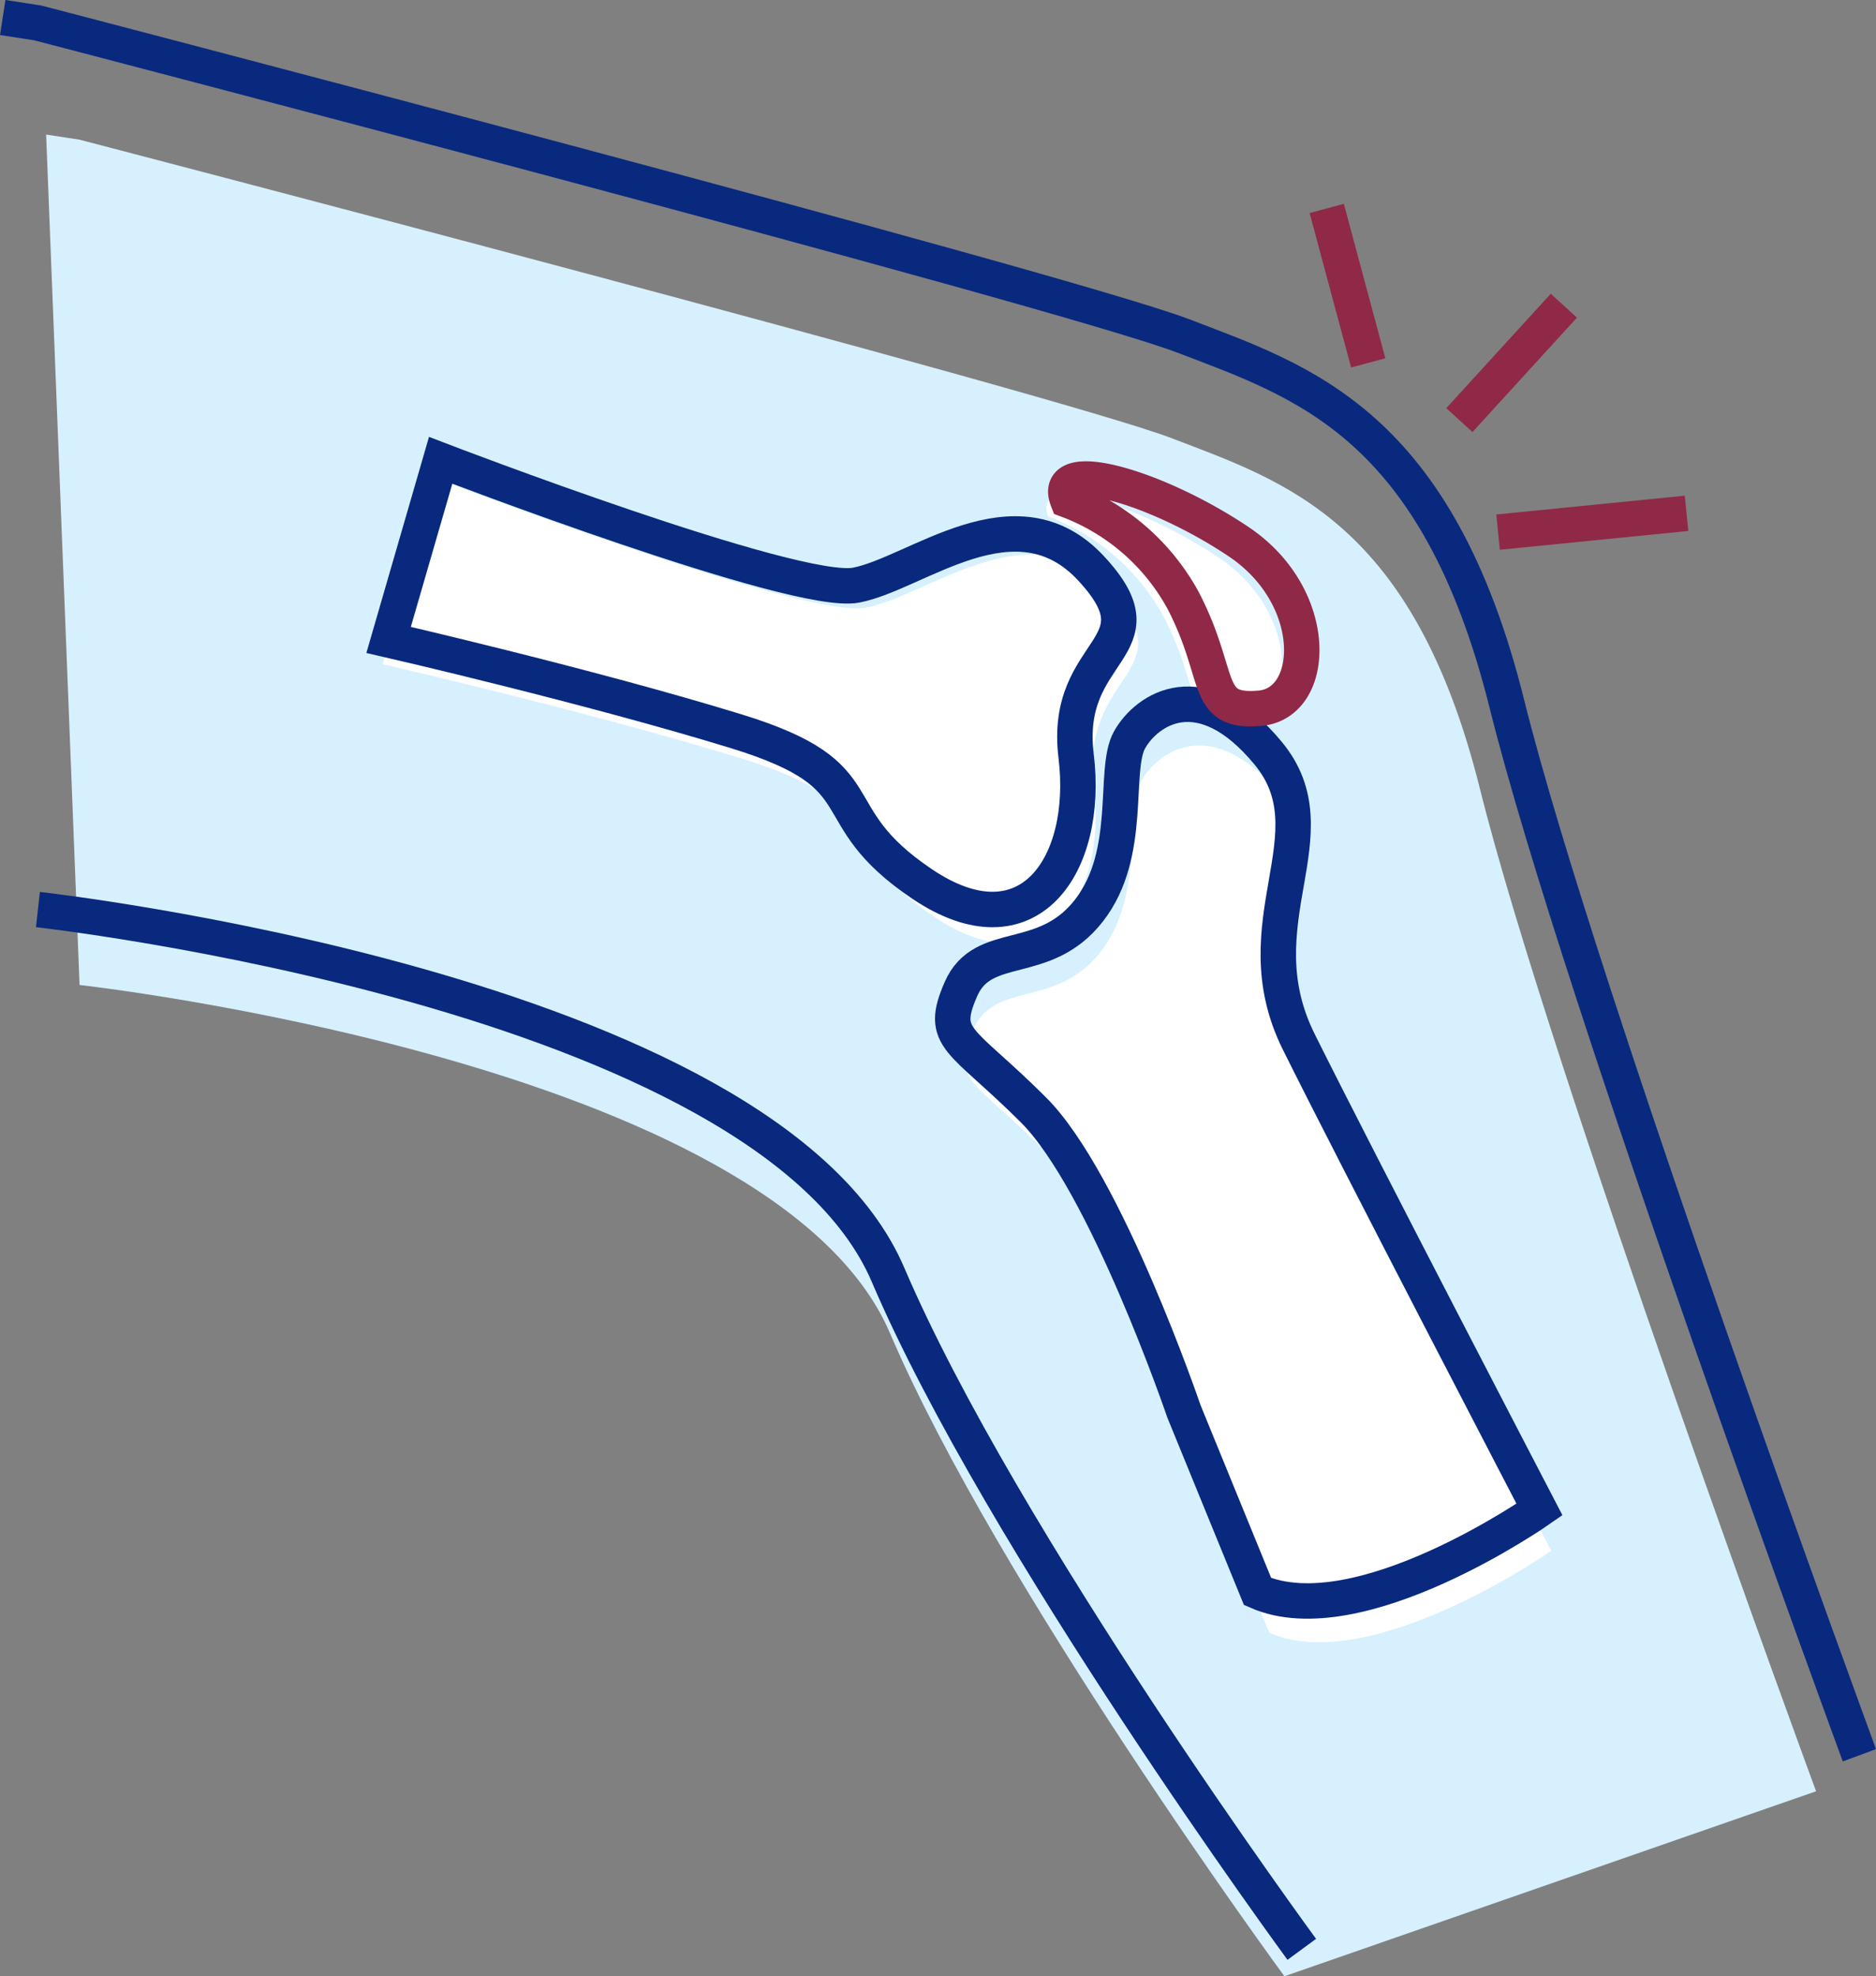 <svg xmlns="http://www.w3.org/2000/svg" width="68.807" height="72.477" viewBox="0 0 68.807 72.477">
    <rect x="0" y="0" width="68.807" height="72.477" fill="#808080" stroke="none"/>
    <g data-name="SPORTS INJURY">
        <path data-name="Path 25267" d="M3.126 5.6s35.914 9.357 40.067 10.952 8.853 3.043 11.3 12.871C57.014 39.545 66.817 66.17 66.817 66.17l-19.5 6.784s-10.5-14.305-14.465-23.58C28.606 39.432 3.126 36.6 3.126 36.6L1.9 5.412z" transform="translate(-.208 -.477)" style="fill:#d7f0fd"/>
        <path data-name="Path 25268" d="M18.014 19.866S31.48 25.038 33.775 24.6s6.057-3.719 8.919-.639-1.075 2.963-.567 7.118-1.816 7.568-5.84 4.866-1.481-4.082-7.044-5.8-13.2-3.47-13.2-3.47z" transform="translate(-2.006 -2.316)" style="fill:#fff"/>
        <path data-name="Path 25269" d="M48.969 57.014s-2.861-8.4-5.52-11.055-3.471-2.571-2.658-4.43 3.05-.77 4.692-2.876.868-5.154 1.494-6.267 2.621-2.48 5.081.492S51 39.074 53.182 43.461s8.831 17.156 8.831 17.156-6.624 4.634-10.343 3.007z" transform="translate(-5.117 -3.743)" style="fill:#fff"/>
        <path data-name="Path 25270" d="M44 21.343a8.032 8.032 0 0 1 4.246 3.7c1.438 2.789.715 4.115 2.805 3.932s2.24-4.081-.777-6.106-6.909-3.145-6.274-1.526" transform="translate(-5.555 -2.406)" style="fill:#fff"/>
        <path data-name="Path 25271" d="M18.2 19.1s13.015 5 15.234 4.578 5.855-3.594 8.621-.617-1.04 2.864-.548 6.879-1.755 7.315-5.644 4.7-1.432-3.946-6.81-5.6-12.762-3.354-12.762-3.354z" transform="translate(-2.038 -2.218)" style="stroke:#08297e;fill:none;stroke-miterlimit:10;stroke-width:1.3px"/>
        <path data-name="Path 25272" d="M48.477 55.28s-2.861-8.4-5.52-11.055-3.471-2.571-2.658-4.43 3.05-.77 4.692-2.876.868-5.154 1.494-6.267 2.621-2.48 5.081.492-1.056 6.2 1.122 10.583 8.831 17.156 8.831 17.156-6.619 4.634-10.34 3.007z" transform="translate(-5.054 -3.522)" style="stroke:#08297e;fill:none;stroke-miterlimit:10;stroke-width:1.3px"/>
        <path data-name="Path 25273" d="M44.819 20.66a8.032 8.032 0 0 1 4.246 3.7c1.438 2.789.715 4.115 2.805 3.932s2.24-4.081-.777-6.106-6.909-3.145-6.274-1.526z" transform="translate(-5.659 -2.318)" style="stroke:#8f2947;fill:none;stroke-miterlimit:10;stroke-width:1.3px"/>
        <path data-name="Path 25274" d="m.076.494 1.29.2s37.671 9.813 42.029 11.485 9.286 3.192 11.853 13.5C57.891 36.3 68.174 64.225 68.174 64.225" transform="translate(.024 .148)" style="stroke:#08297e;fill:none;stroke-miterlimit:10;stroke-width:1.3px"/>
        <path data-name="Path 25275" d="M47.91 76.109S36.893 61.1 32.737 51.376c-4.456-10.43-31.182-13.4-31.182-13.4" transform="translate(-.164 -4.619)" style="stroke:#08297e;fill:none;stroke-miterlimit:10;stroke-width:1.3px"/>
        <path data-name="Line 68" transform="translate(48.661 7.644)" style="stroke:#8f2947;fill:none;stroke-miterlimit:10;stroke-width:1.3px" d="M1.522 5.665 0 0"/>
        <path data-name="Line 69" transform="translate(53.526 11.211)" style="stroke:#8f2947;fill:none;stroke-miterlimit:10;stroke-width:1.3px" d="M0 4.196 3.832 0"/>
        <path data-name="Line 70" transform="translate(54.945 18.826)" style="stroke:#8f2947;fill:none;stroke-miterlimit:10;stroke-width:1.3px" d="M0 .689 6.913 0"/>
    </g>
</svg>
